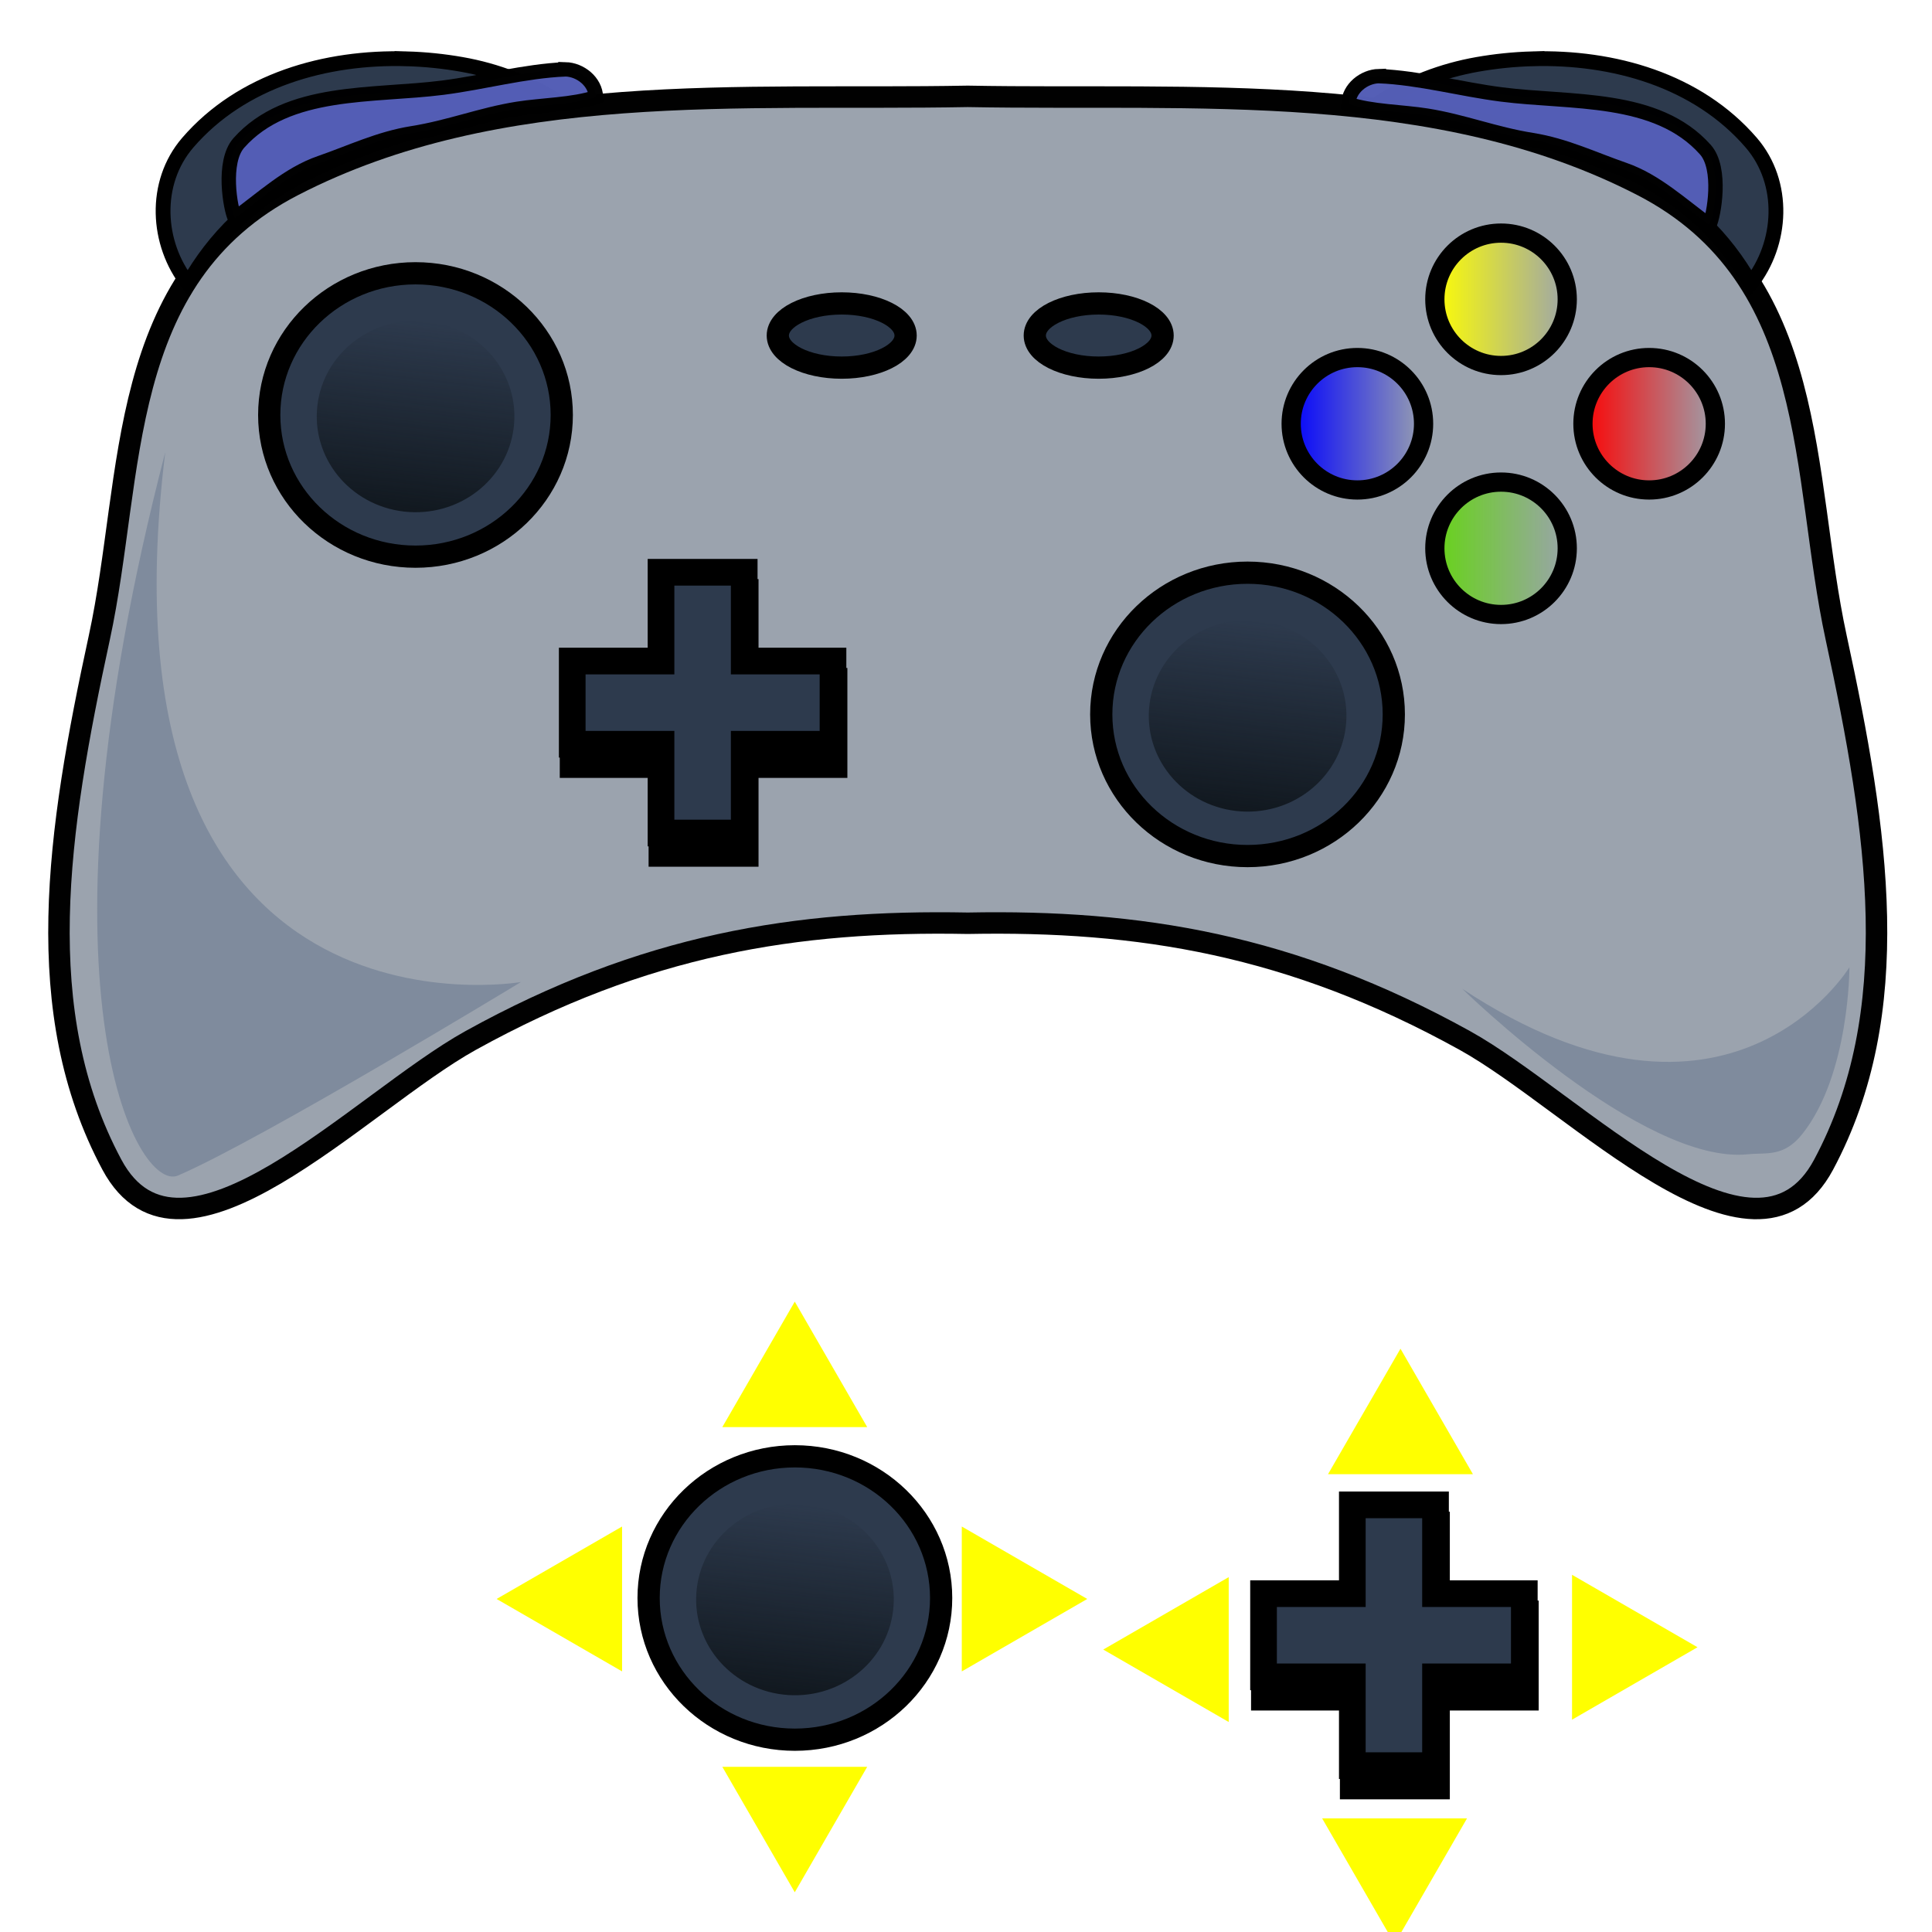 <?xml version="1.0" encoding="UTF-8" standalone="no"?>
<svg
   xmlns:dc="http://purl.org/dc/elements/1.1/"
   xmlns:cc="http://creativecommons.org/ns#"
   xmlns:rdf="http://www.w3.org/1999/02/22-rdf-syntax-ns#"
   xmlns:svg="http://www.w3.org/2000/svg"
   xmlns="http://www.w3.org/2000/svg"
   xmlns:xlink="http://www.w3.org/1999/xlink"
   xmlns:sodipodi="http://sodipodi.sourceforge.net/DTD/sodipodi-0.dtd"
   xmlns:inkscape="http://www.inkscape.org/namespaces/inkscape"
   sodipodi:docname="controller.svg"
   inkscape:version="1.0 (4035a4fb49, 2020-05-01)"
   id="svg8"
   version="1.1"
   viewBox="0 0 500 500"
   height="500mm"
   width="500mm">
  <defs
     id="defs2">
    <inkscape:path-effect
       simplify_just_coalesce="false"
       simplify_individual_paths="false"
       helper_size="5"
       smooth_angles="70"
       threshold="0.019"
       steps="1"
       lpeversion="1"
       is_visible="true"
       id="path-effect2106"
       effect="simplify" />
    <inkscape:path-effect
       effect="simplify"
       id="path-effect2087"
       is_visible="true"
       lpeversion="1"
       steps="1"
       threshold="0.019"
       smooth_angles="70"
       helper_size="5"
       simplify_individual_paths="false"
       simplify_just_coalesce="false" />
    <inkscape:path-effect
       simplify_just_coalesce="false"
       simplify_individual_paths="false"
       helper_size="5"
       smooth_angles="140"
       threshold="0.024"
       steps="20"
       lpeversion="1"
       is_visible="true"
       id="path-effect1568"
       effect="simplify" />
    <inkscape:path-effect
       effect="simplify"
       id="path-effect1543"
       is_visible="true"
       lpeversion="1"
       steps="20"
       threshold="0.024"
       smooth_angles="140"
       helper_size="5"
       simplify_individual_paths="false"
       simplify_just_coalesce="false" />
    <inkscape:path-effect
       effect="mirror_symmetry"
       start_point="83.443,78.96"
       end_point="83.443,127.323"
       center_point="83.443,103.142"
       id="path-effect1519"
       is_visible="true"
       lpeversion="1"
       mode="free"
       discard_orig_path="false"
       fuse_paths="true"
       oposite_fuse="false"
       split_items="false" />
    <inkscape:path-effect
       effect="simplify"
       id="path-effect1517"
       is_visible="true"
       lpeversion="1"
       steps="1"
       threshold="0.221"
       smooth_angles="40"
       helper_size="5"
       simplify_individual_paths="false"
       simplify_just_coalesce="false" />
    <inkscape:path-effect
       effect="mirror_symmetry"
       start_point="83.443,78.96"
       end_point="83.443,127.323"
       center_point="83.443,103.142"
       id="path-effect1493"
       is_visible="true"
       lpeversion="1"
       mode="free"
       discard_orig_path="false"
       fuse_paths="true"
       oposite_fuse="false"
       split_items="false" />
    <inkscape:path-effect
       effect="simplify"
       id="path-effect1491"
       is_visible="true"
       lpeversion="1"
       steps="1"
       threshold="0.221"
       smooth_angles="40"
       helper_size="5"
       simplify_individual_paths="false"
       simplify_just_coalesce="false" />
    <inkscape:path-effect
       simplify_just_coalesce="false"
       simplify_individual_paths="false"
       helper_size="5"
       smooth_angles="200"
       threshold="0.09"
       steps="1"
       lpeversion="1"
       is_visible="true"
       id="path-effect211"
       effect="simplify" />
    <inkscape:path-effect
       effect="simplify"
       id="path-effect209"
       is_visible="true"
       lpeversion="1"
       steps="1"
       threshold="0.04"
       smooth_angles="130"
       helper_size="5"
       simplify_individual_paths="false"
       simplify_just_coalesce="false" />
    <inkscape:path-effect
       effect="simplify"
       id="path-effect182"
       is_visible="true"
       lpeversion="1"
       steps="1"
       threshold="0.09"
       smooth_angles="200"
       helper_size="5"
       simplify_individual_paths="false"
       simplify_just_coalesce="false" />
    <linearGradient
       id="linearGradient1370"
       inkscape:collect="always">
      <stop
         id="stop1366"
         offset="0"
         style="stop-color:#11181f;stop-opacity:1;" />
      <stop
         id="stop1368"
         offset="1"
         style="stop-color:#11181f;stop-opacity:0;" />
    </linearGradient>
    <inkscape:path-effect
       effect="simplify"
       id="path-effect1319"
       is_visible="true"
       lpeversion="1"
       steps="1"
       threshold="0.04"
       smooth_angles="130"
       helper_size="5"
       simplify_individual_paths="false"
       simplify_just_coalesce="false" />
    <inkscape:path-effect
       simplify_just_coalesce="false"
       simplify_individual_paths="false"
       helper_size="5"
       smooth_angles="130"
       threshold="0.04"
       steps="1"
       lpeversion="1"
       is_visible="true"
       id="path-effect1297"
       effect="simplify" />
    <inkscape:path-effect
       split_items="false"
       oposite_fuse="false"
       fuse_paths="true"
       discard_orig_path="false"
       mode="free"
       lpeversion="1"
       is_visible="true"
       id="path-effect1193"
       center_point="83.443,103.142"
       end_point="83.443,127.323"
       start_point="83.443,78.96"
       effect="mirror_symmetry" />
    <inkscape:path-effect
       simplify_just_coalesce="false"
       simplify_individual_paths="false"
       helper_size="5"
       smooth_angles="40"
       threshold="0.221"
       steps="1"
       lpeversion="1"
       is_visible="true"
       id="path-effect1191"
       effect="simplify" />
    <linearGradient
       id="linearGradient1181"
       inkscape:collect="always">
      <stop
         id="stop1177"
         offset="0"
         style="stop-color:#ffff00;stop-opacity:1;" />
      <stop
         id="stop1179"
         offset="1"
         style="stop-color:#ffff00;stop-opacity:0;" />
    </linearGradient>
    <linearGradient
       id="linearGradient1149"
       inkscape:collect="always">
      <stop
         id="stop1145"
         offset="0"
         style="stop-color:#0000ff;stop-opacity:1;" />
      <stop
         id="stop1147"
         offset="1"
         style="stop-color:#0000ff;stop-opacity:0;" />
    </linearGradient>
    <linearGradient
       id="linearGradient1117"
       inkscape:collect="always">
      <stop
         id="stop1113"
         offset="0"
         style="stop-color:#ff0000;stop-opacity:1;" />
      <stop
         id="stop1115"
         offset="1"
         style="stop-color:#ff0000;stop-opacity:0;" />
    </linearGradient>
    <linearGradient
       id="linearGradient1085"
       inkscape:collect="always">
      <stop
         id="stop1081"
         offset="0"
         style="stop-color:#65d513;stop-opacity:1;" />
      <stop
         id="stop1083"
         offset="1"
         style="stop-color:#65d513;stop-opacity:0;" />
    </linearGradient>
    <inkscape:path-effect
       split_items="false"
       oposite_fuse="false"
       fuse_paths="false"
       discard_orig_path="false"
       mode="free"
       lpeversion="1"
       is_visible="true"
       id="path-effect20"
       center_point="82.925,108.724"
       end_point="82.914,141.107"
       start_point="82.937,76.341"
       effect="mirror_symmetry" />
    <inkscape:path-effect
       simplify_just_coalesce="false"
       simplify_individual_paths="false"
       helper_size="5"
       smooth_angles="200"
       threshold="0.011"
       steps="25"
       lpeversion="1"
       is_visible="true"
       id="path-effect18"
       effect="simplify" />
    <inkscape:path-effect
       simplify_just_coalesce="false"
       simplify_individual_paths="false"
       helper_size="90"
       smooth_angles="40"
       threshold="0.082"
       steps="8"
       lpeversion="1"
       is_visible="true"
       id="path-effect12"
       effect="simplify" />
    <linearGradient
       gradientTransform="matrix(5.753,0,0,5.753,-338.868,-300.589)"
       gradientUnits="userSpaceOnUse"
       y2="76.921"
       x2="129.549"
       y1="76.921"
       x1="123.327"
       id="linearGradient1087"
       xlink:href="#linearGradient1085"
       inkscape:collect="always" />
    <linearGradient
       gradientTransform="matrix(5.753,0,0,5.753,-242.029,-399.866)"
       gradientUnits="userSpaceOnUse"
       y2="88.576"
       x2="119.378"
       y1="88.576"
       x1="113.156"
       id="linearGradient1119"
       xlink:href="#linearGradient1117"
       inkscape:collect="always" />
    <linearGradient
       gradientTransform="matrix(5.753,0,0,5.753,-242.029,-398.834)"
       gradientUnits="userSpaceOnUse"
       y2="88.397"
       x2="106.251"
       y1="88.397"
       x1="100.029"
       id="linearGradient1151"
       xlink:href="#linearGradient1149"
       inkscape:collect="always" />
    <linearGradient
       gradientTransform="matrix(5.753,0,0,5.753,-242.163,-399.35)"
       gradientUnits="userSpaceOnUse"
       y2="82.887"
       x2="112.738"
       y1="82.887"
       x1="106.516"
       id="linearGradient1183"
       xlink:href="#linearGradient1181"
       inkscape:collect="always" />
    <linearGradient
       gradientUnits="userSpaceOnUse"
       y2="67.6"
       x2="-76.094"
       y1="67.6"
       x1="-84.715"
       id="linearGradient1372"
       xlink:href="#linearGradient1370"
       inkscape:collect="always" />
    <linearGradient
       y2="67.6"
       x2="-76.094"
       y1="67.6"
       x1="-84.715"
       gradientUnits="userSpaceOnUse"
       id="linearGradient1403"
       xlink:href="#linearGradient1370"
       inkscape:collect="always" />
    <linearGradient
       inkscape:collect="always"
       xlink:href="#linearGradient1370"
       id="linearGradient452"
       gradientUnits="userSpaceOnUse"
       x1="-84.715"
       y1="67.6"
       x2="-76.094"
       y2="67.6" />
    <filter
       inkscape:collect="always"
       style="color-interpolation-filters:sRGB"
       id="filter1310"
       x="-3.1831919e-05"
       width="1"
       y="-2.7567251e-05"
       height="1">
      <feGaussianBlur
         inkscape:collect="always"
         stdDeviation="0"
         id="feGaussianBlur1312" />
    </filter>
    <filter
       inkscape:collect="always"
       style="color-interpolation-filters:sRGB"
       id="filter1314"
       x="-3.1831922e-05"
       width="1"
       y="-2.7567253e-05"
       height="1">
      <feGaussianBlur
         inkscape:collect="always"
         stdDeviation="0"
         id="feGaussianBlur1316" />
    </filter>
    <filter
       height="1"
       y="-2.7567252e-05"
       width="1"
       x="-3.1831918e-05"
       id="filter1310-6"
       style="color-interpolation-filters:sRGB"
       inkscape:collect="always">
      <feGaussianBlur
         id="feGaussianBlur1312-0"
         stdDeviation="0"
         inkscape:collect="always" />
    </filter>
    <filter
       height="1"
       y="-2.7567252e-05"
       width="1"
       x="-3.1831918e-05"
       id="filter1310-7"
       style="color-interpolation-filters:sRGB"
       inkscape:collect="always">
      <feGaussianBlur
         id="feGaussianBlur1312-5"
         stdDeviation="0"
         inkscape:collect="always" />
    </filter>
    <filter
       height="1"
       y="-2.7567254e-05"
       width="1"
       x="-3.1831922e-05"
       id="filter1314-9"
       style="color-interpolation-filters:sRGB"
       inkscape:collect="always">
      <feGaussianBlur
         id="feGaussianBlur1316-2"
         stdDeviation="0"
         inkscape:collect="always" />
    </filter>
    <filter
       inkscape:collect="always"
       style="color-interpolation-filters:sRGB"
       id="filter1310-6-9"
       x="-3.1831918e-05"
       width="1"
       y="-2.7567252e-05"
       height="1">
      <feGaussianBlur
         inkscape:collect="always"
         stdDeviation="0"
         id="feGaussianBlur1312-0-7" />
    </filter>
    <filter
       height="1"
       y="-2.7567252e-05"
       width="1"
       x="-3.1831918e-05"
       id="filter1310-6-9-6"
       style="color-interpolation-filters:sRGB"
       inkscape:collect="always">
      <feGaussianBlur
         id="feGaussianBlur1312-0-7-1"
         stdDeviation="0"
         inkscape:collect="always" />
    </filter>
    <filter
       inkscape:collect="always"
       style="color-interpolation-filters:sRGB"
       id="filter1310-6-9-6-9"
       x="-3.1831918e-05"
       width="1"
       y="-2.7567252e-05"
       height="1">
      <feGaussianBlur
         inkscape:collect="always"
         stdDeviation="0"
         id="feGaussianBlur1312-0-7-1-3" />
    </filter>
  </defs>
  <sodipodi:namedview
     inkscape:window-maximized="1"
     inkscape:window-y="36"
     inkscape:window-x="6"
     inkscape:window-height="1034"
     inkscape:window-width="1904"
     showgrid="false"
     inkscape:document-rotation="0"
     inkscape:current-layer="layer1"
     inkscape:document-units="mm"
     inkscape:cy="858.41554"
     inkscape:cx="1053.2024"
     inkscape:zoom="0.32"
     inkscape:pageshadow="2"
     inkscape:pageopacity="0.0"
     borderopacity="1.0"
     bordercolor="#666666"
     pagecolor="#ffffff"
     id="base"
     showguides="true"
     objecttolerance="6.9"
     gridtolerance="10"
     guidetolerance="9.1" />
  <g
     id="layer1"
     inkscape:groupmode="layer"
     inkscape:label="Layer 1">
    <path
       inkscape:export-ydpi="95.529999"
       inkscape:export-xdpi="95.529999"
       transform="matrix(5.753,0,0,5.753,-229.596,-429.379)"
       sodipodi:nodetypes="csssssssscssscccccsccccccscsssssssssssssssscssssscsscsssssssssssssssssccssssccc"
       id="path1189"
       d="m 83.443,116.168 c -7.702,-0.147 -14.556,0.953 -22.358,5.272 -4.989,2.762 -13.028,11.411 -16.144,5.586 -3.676,-6.873 -2.464,-14.951 -0.564,-23.707 1.588,-7.318 0.695,-16.196 8.721,-20.336 9.264,-4.78 20.155,-3.823 30.345,-4.013 10.189,0.189 21.081,-0.767 30.345,4.013 8.025,4.141 7.133,13.019 8.721,20.336 1.9,8.756 3.111,16.834 -0.564,23.707 -3.116,5.826 -11.155,-2.824 -16.144,-5.586 -7.802,-4.319 -14.656,-5.419 -22.358,-5.272 z"
       style="opacity:0.995;fill:#9ba3ae;fill-opacity:1;stroke:#000000;stroke-width:0.965;stroke-linecap:butt;stroke-linejoin:miter;stroke-miterlimit:4;stroke-dasharray:none;stroke-opacity:1"
       inkscape:export-filename="./controller.png"
       inkscape:original-d="m 83.781398,116.17493 c -0.286012,0 -1.326899,-0.43785 -1.921068,-0.2386 -0.355841,0.11935 -1.372447,0 -1.826562,0 h -4.176421 c -3.372946,0 -6.592806,-0.29052 -9.741511,1.05179 -0.242528,0.1034 -0.274333,0.3052 -0.466548,0.46538 -0.271812,0.22651 -0.591254,0.37173 -0.866571,0.58058 -0.347358,0.26349 -0.580634,0.67417 -0.872376,0.96591 -0.275749,0.27575 -0.654733,0.50299 -0.95439,0.75601 -0.640744,0.54105 -1.239697,1.13151 -1.870887,1.68381 -0.584353,0.51126 -0.149093,0.0824 -0.852448,0.47106 -1.557207,0.86051 0.6501,-0.25431 -0.654809,0.56126 -0.142393,0.089 -0.320937,0.10559 -0.467722,0.18709 -0.136287,0.0757 -0.249452,0.18713 -0.374177,0.28063 -0.09354,0.0935 -0.165772,0.21504 -0.280633,0.28064 -0.111625,0.0637 -0.265155,0.0254 -0.374176,0.0935 -0.14958,0.0935 -0.249452,0.24945 -0.374179,0.37418 -0.155906,0.0624 -0.320934,0.10549 -0.467723,0.18709 -0.576487,0.32027 -1.173874,0.75795 -1.714068,1.13979 -0.17766,0.12558 -0.31605,0.30614 -0.505918,0.41237 -0.01682,0.009 -1.51619,0.66609 -1.53003,0.67109 -0.149217,0.0549 -0.320334,0.0339 -0.467722,0.0935 -1.006306,0.40713 -3.66e-4,0.14713 -0.856692,0.57323 -0.180377,0.0898 -0.397378,0.0926 -0.573884,0.1897 -0.115895,0.0638 -0.165772,0.21503 -0.280633,0.28063 -0.111625,0.0637 -0.259186,0.036 -0.374176,0.0935 -0.02217,0.0111 -0.563152,0.43712 -0.654812,0.46772 -0.238864,0.0796 -0.503569,0 -0.755351,0 -1.265704,0 -2.598404,0.0265 -3.833945,-0.2867 -0.554432,-0.14054 -0.999477,-0.76687 -1.342927,-1.15556 -0.51539,-0.58326 -1.03395,-1.22761 -1.362954,-1.9473 -0.356605,-0.78008 0.174397,-0.31359 0.09548,-0.94491 -0.126389,-1.01111 0.123146,-2.22986 0.252385,-3.26379 0.201109,-1.60894 -0.738646,1.80867 -0.538137,-1.01008 0.0496,-0.6972 -0.0575,-1.40671 0,-2.10322 0.03665,-0.4439 -0.193184,-0.8045 -0.193184,-1.26171 0,-0.83812 0.234051,-1.63972 0.234051,-2.4742 0,-1.28978 0.02813,-2.54763 0.187089,-3.81933 0.05769,-0.46154 -0.03219,-0.85143 0.09607,-1.32011 0.21032,-0.76852 0.44581,-1.44584 0.588367,-2.2478 0.07686,-0.43236 0.04506,-0.89649 0.18709,-1.31242 0.122904,-0.35992 0.394278,-0.97885 0.481968,-1.33127 0.07558,-0.30374 -0.02834,-0.62728 0,-0.93899 0.01083,-0.11915 0.403821,-1.11675 0.434731,-1.24039 0.281292,-1.1248 0.134604,0.46863 0.283692,-0.85275 0.06503,-0.576379 -0.002,-1.216488 0.09354,-1.784303 0.03329,-0.197905 0.141767,-0.376446 0.190497,-0.571127 0.202026,-0.807153 0.30626,-1.650272 0.38031,-2.472679 0.04905,-0.544774 -0.07736,-1.122532 0,-1.664472 0.03657,-0.256194 0.247979,-0.472673 0.187089,-0.753494 0.05226,-0.36793 -0.06657,-0.762365 0,-1.1279 0.08197,-0.450112 0.58705,-1.872274 0.849715,-2.26627 0.07338,-0.110075 0.203163,-0.173392 0.280633,-0.280633 0.808146,-1.118809 -0.301146,0.282001 0.299598,-0.767324 0.230693,-0.402947 0.687674,-0.745339 0.949812,-1.138549 0.246539,-0.369806 0.470011,-0.775793 0.749512,-1.124842 0.421105,-0.525891 1.458126,-1.169905 2.012508,-1.629196 0.579871,-0.480404 1.152371,-0.962467 1.72857,-1.442632 0.10163,-0.08469 0.165151,-0.216103 0.280633,-0.280633 0.121201,-0.06773 0.277842,-0.04362 0.403871,-0.10187 0.51575,-0.238382 0.993217,-0.611984 1.48077,-0.901986 0.721214,-0.428982 -0.317662,0.18859 0.382783,-0.09354 0.570042,-0.229608 1.095438,-0.591709 1.706935,-0.766424 0.453697,-0.129629 0.860947,-0.139769 1.32012,-0.190789 0.45678,-0.05075 0.978162,-0.207326 1.428481,-0.288716 0.666538,-0.120464 0.08651,-0.06445 0.847703,-0.284593 0.322779,-0.09335 0.811634,-0.219247 1.131435,-0.283607 0.122275,-0.02461 0.253178,0.03025 0.37418,0 0.135284,-0.03382 0.241794,-0.14326 0.374176,-0.18709 0.582853,-0.19296 0.322707,-0.03521 0.847683,-0.09354 0.158022,-0.01756 0.311814,-0.06237 0.467722,-0.09355 0.124725,-0.03118 0.246594,-0.07766 0.374176,-0.09354 0.276083,-0.03434 0.569913,0.03937 0.845476,0 0.204182,-0.02917 0.450628,-0.157919 0.65481,-0.187089 0.123473,-0.01765 0.252455,0.0272 0.374179,0 0.167082,-0.03734 0.308364,-0.161139 0.477075,-0.190249 0.497166,-0.08578 1.009896,0.02973 1.513531,0 3.554949,-0.209922 7.122046,-0.250512 10.692243,-0.216022 1.530496,0.138886 3.41643,-0.04075 4.682086,-0.04075"
       inkscape:path-effect="#path-effect1191;#path-effect1193" />
    <g
       inkscape:export-ydpi="95.529999"
       inkscape:export-xdpi="95.529999"
       style="stroke-width:1;stroke-miterlimit:4;stroke-dasharray:none"
       transform="matrix(5.753,0,0,5.753,-222.658,-395.9)"
       id="g1046"
       inkscape:export-filename="./controller.png">
      <ellipse
         ry="6.374"
         rx="6.58"
         style="fill:#2d3a4d;fill-opacity:1;stroke:#000000;stroke-width:1;stroke-miterlimit:4;stroke-dasharray:none;stroke-opacity:1"
         id="path939-5-9"
         cx="57.394"
         cy="87.484" />
      <ellipse
         ry="4.446"
         rx="4.31"
         style="fill:url(#linearGradient1372);fill-opacity:1;stroke:none;stroke-width:1;stroke-miterlimit:4;stroke-dasharray:none;stroke-opacity:1"
         id="path941-3-1"
         cx="-80.405"
         cy="67.6"
         transform="matrix(0.121,-0.993,0.993,0.114,0,0)" />
    </g>
    <g
       inkscape:export-ydpi="95.529999"
       inkscape:export-xdpi="95.529999"
       style="stroke:#000000;stroke-width:1.499;stroke-miterlimit:4;stroke-dasharray:none;stroke-opacity:1"
       transform="matrix(4.609,0,0,4.609,-127.441,-303.868)"
       id="g1042"
       inkscape:export-filename="./controller.png">
      <g
         style="stroke:#000000;stroke-width:1.499;stroke-miterlimit:4;stroke-dasharray:none;stroke-opacity:1"
         transform="translate(-0.261,4.013)"
         id="g1223">
        <rect
           y="95.183"
           x="65.08"
           height="14.651"
           width="4.674"
           id="rect1021"
           style="fill:#181818;fill-opacity:1;stroke:#000000;stroke-width:1.499;stroke-miterlimit:4;stroke-dasharray:none;stroke-opacity:1" />
        <rect
           transform="rotate(-90)"
           style="fill:#181818;fill-opacity:1;stroke:#000000;stroke-width:1.499;stroke-miterlimit:4;stroke-dasharray:none;stroke-opacity:1"
           id="rect1021-2"
           width="4.674"
           height="14.651"
           x="-104.846"
           y="60.092" />
      </g>
    </g>
    <circle
       inkscape:export-ydpi="95.529999"
       inkscape:export-xdpi="95.529999"
       r="17.134"
       cy="141.898"
       cx="388.469"
       id="path1079"
       style="fill:url(#linearGradient1087);fill-opacity:1;stroke:#000000;stroke-width:4.976;stroke-miterlimit:4;stroke-dasharray:none;stroke-opacity:1"
       inkscape:export-filename="./controller.png" />
    <circle
       inkscape:export-ydpi="95.529999"
       inkscape:export-xdpi="95.529999"
       style="fill:url(#linearGradient1119);fill-opacity:1;stroke:#000000;stroke-width:4.976;stroke-miterlimit:4;stroke-dasharray:none;stroke-opacity:1"
       id="path1079-6"
       cx="426.797"
       cy="109.669"
       r="17.134"
       inkscape:export-filename="./controller.png" />
    <circle
       inkscape:export-ydpi="95.529999"
       inkscape:export-xdpi="95.529999"
       r="17.134"
       cy="109.669"
       cx="351.286"
       id="path1079-6-9"
       style="fill:url(#linearGradient1151);fill-opacity:1;stroke:#000000;stroke-width:4.976;stroke-miterlimit:4;stroke-dasharray:none;stroke-opacity:1"
       inkscape:export-filename="./controller.png" />
    <circle
       inkscape:export-ydpi="95.529999"
       inkscape:export-xdpi="95.529999"
       style="fill:url(#linearGradient1183);fill-opacity:1;stroke:#000000;stroke-width:4.976;stroke-miterlimit:4;stroke-dasharray:none;stroke-opacity:1"
       id="path1079-6-9-3"
       cx="388.469"
       cy="77.461"
       r="17.134"
       inkscape:export-filename="./controller.png" />
    <ellipse
       inkscape:export-ydpi="95.529999"
       inkscape:export-xdpi="95.529999"
       cx="217.834"
       cy="86.835"
       rx="16.537"
       ry="8.308"
       id="path1196"
       style="fill:#2d3a4d;fill-opacity:1;stroke:#000000;stroke-width:5.753;stroke-miterlimit:4;stroke-dasharray:none;stroke-opacity:1"
       inkscape:export-filename="./controller.png" />
    <ellipse
       inkscape:export-ydpi="95.529999"
       inkscape:export-xdpi="95.529999"
       style="fill:#2d3a4d;fill-opacity:1;stroke:#000000;stroke-width:5.753;stroke-miterlimit:4;stroke-dasharray:none;stroke-opacity:1"
       id="path1196-5"
       ry="8.308"
       rx="16.537"
       cy="86.835"
       cx="284.341"
       inkscape:export-filename="./controller.png" />
    <g
       inkscape:export-ydpi="95.529999"
       inkscape:export-xdpi="95.529999"
       style="fill:#2d3a4d;fill-opacity:1;stroke:none;stroke-width:1.499;stroke-miterlimit:4;stroke-dasharray:none;stroke-opacity:1"
       id="g1042-9"
       transform="matrix(4.609,0,0,4.609,-127.441,-308.746)"
       inkscape:export-filename="./controller.png">
      <path
         transform="matrix(0.33,0,0,0.33,-22.162,-26.171)"
         d="m 263.422,379.672 v 15.107 h -15.107 v 14.156 h 15.107 v 15.107 h 14.156 v -15.107 h 15.107 V 394.779 h -15.107 v -15.107 z"
         style="fill:#2d3a4d;fill-opacity:1;stroke:#000000;stroke-width:4.539;stroke-miterlimit:4;stroke-dasharray:none;stroke-opacity:1"
         id="rect1021-28" />
    </g>
    <g
       inkscape:export-ydpi="95.529999"
       inkscape:export-xdpi="95.529999"
       id="g1046-9"
       transform="matrix(5.753,0,0,5.753,-7.329,-318.416)"
       style="stroke-width:1;stroke-miterlimit:4;stroke-dasharray:none"
       inkscape:export-filename="./controller.png">
      <ellipse
         cy="87.484"
         cx="57.394"
         id="path939-5-9-3"
         style="fill:#2d3a4d;fill-opacity:1;stroke:#000000;stroke-width:1;stroke-miterlimit:4;stroke-dasharray:none;stroke-opacity:1"
         rx="6.58"
         ry="6.374" />
      <ellipse
         transform="matrix(0.121,-0.993,0.993,0.114,0,0)"
         cy="67.6"
         cx="-80.405"
         id="path941-3-1-1"
         style="fill:url(#linearGradient1403);fill-opacity:1;stroke:none;stroke-width:1;stroke-miterlimit:4;stroke-dasharray:none;stroke-opacity:1"
         rx="4.31"
         ry="4.446" />
    </g>
    <path
       inkscape:export-ydpi="95.529999"
       inkscape:export-xdpi="95.529999"
       sodipodi:nodetypes="cscc"
       id="path1405"
       d="M 42.771,117.008 C 6.727,256.021 35.43,308.811 46.08,304.22 67.991,294.775 134.826,254.148 134.826,254.148 c 0,0 -111.281,19.288 -92.055,-137.14 z"
       style="fill:#7f8b9d;fill-opacity:1;stroke:none;stroke-width:1.522px;stroke-linecap:butt;stroke-linejoin:miter;stroke-opacity:1"
       inkscape:export-filename="./controller.png" />
    <path
       inkscape:export-ydpi="95.529999"
       inkscape:export-xdpi="95.529999"
       sodipodi:nodetypes="csscc"
       id="path1407"
       d="m 378.435,255.903 c 0,0 46.589,45.617 73.884,42.822 4.834,-0.495 9.316,0.841 14.183,-5.322 12.174,-15.414 12.129,-43.079 12.129,-43.079 0,0 -31.156,51.176 -100.196,5.578 z"
       style="fill:#7f8b9d;fill-opacity:1;stroke:none;stroke-width:1.522px;stroke-linecap:butt;stroke-linejoin:miter;stroke-opacity:1"
       inkscape:export-filename="./controller.png" />
    <g
       inkscape:export-filename="./controller.png"
       id="g1046-5"
       transform="matrix(5.753,0,0,5.753,-124.476,-89.732)"
       style="stroke-width:1;stroke-miterlimit:4;stroke-dasharray:none"
       inkscape:export-xdpi="96.36692"
       inkscape:export-ydpi="96.36692">
      <ellipse
         cy="87.484"
         cx="57.394"
         id="path939-5-9-6"
         style="fill:#2d3a4d;fill-opacity:1;stroke:#000000;stroke-width:1;stroke-miterlimit:4;stroke-dasharray:none;stroke-opacity:1"
         rx="6.58"
         ry="6.374" />
      <ellipse
         transform="matrix(0.121,-0.993,0.993,0.114,0,0)"
         cy="67.6"
         cx="-80.405"
         id="path941-3-1-2"
         style="fill:url(#linearGradient452);fill-opacity:1;stroke:none;stroke-width:1;stroke-miterlimit:4;stroke-dasharray:none;stroke-opacity:1"
         rx="4.31"
         ry="4.446" />
    </g>
    <path
       sodipodi:type="star"
       id="path454"
       sodipodi:sides="3"
       sodipodi:cx="320.64282"
       sodipodi:cy="435.21429"
       sodipodi:r1="21.647814"
       sodipodi:r2="10.823907"
       sodipodi:arg1="0"
       sodipodi:arg2="1.0471976"
       inkscape:flatsided="false"
       inkscape:rounded="0"
       inkscape:randomized="0"
       d="m 342.291,435.214 -16.236,9.374 -16.236,9.374 v -18.748 -18.748 l 16.236,9.374 z"
       inkscape:transform-center-x="1.2154561"
       inkscape:transform-center-y="60.891418"
       style="opacity:1;fill:#ffff00;fill-opacity:1;stroke-width:0.265;filter:url(#filter1314)"
       transform="rotate(90,246.734,394.165)"
       inkscape:export-xdpi="96.36692"
       inkscape:export-ydpi="96.36692" />
    <path
       style="opacity:1;fill:#ffff00;fill-opacity:1;stroke-width:0.265;filter:url(#filter1310)"
       inkscape:transform-center-y="-60.556074"
       inkscape:transform-center-x="1.2154477"
       d="m -179.32,423.773 -16.236,9.374 -16.236,9.374 0,-18.748 0,-18.748 16.236,9.374 z"
       inkscape:randomized="0"
       inkscape:rounded="0"
       inkscape:flatsided="false"
       sodipodi:arg2="1.0471976"
       sodipodi:arg1="0"
       sodipodi:r2="10.823907"
       sodipodi:r1="21.647816"
       sodipodi:cy="423.77277"
       sodipodi:cx="-200.9677"
       sodipodi:sides="3"
       id="path454-9"
       sodipodi:type="star"
       transform="matrix(0,-1,-1,0,629.458,157.541)"
       inkscape:export-xdpi="96.36692"
       inkscape:export-ydpi="96.36692" />
    <g
       inkscape:export-filename="./controller.png"
       id="g1042-1"
       transform="matrix(4.609,0,0,4.609,51.467,-62.51)"
       style="stroke:#000000;stroke-width:1.499;stroke-miterlimit:4;stroke-dasharray:none;stroke-opacity:1"
       inkscape:export-xdpi="96.36692"
       inkscape:export-ydpi="96.36692">
      <g
         id="g1223-2"
         transform="translate(-0.261,4.013)"
         style="stroke:#000000;stroke-width:1.499;stroke-miterlimit:4;stroke-dasharray:none;stroke-opacity:1">
        <rect
           style="fill:#181818;fill-opacity:1;stroke:#000000;stroke-width:1.499;stroke-miterlimit:4;stroke-dasharray:none;stroke-opacity:1"
           id="rect1021-7"
           width="4.674"
           height="14.651"
           x="65.08"
           y="95.183" />
        <rect
           y="60.092"
           x="-104.846"
           height="14.651"
           width="4.674"
           id="rect1021-2-0"
           style="fill:#181818;fill-opacity:1;stroke:#000000;stroke-width:1.499;stroke-miterlimit:4;stroke-dasharray:none;stroke-opacity:1"
           transform="rotate(-90)" />
      </g>
    </g>
    <g
       inkscape:export-filename="./controller.png"
       transform="matrix(4.609,0,0,4.609,51.467,-67.388)"
       id="g1042-9-9"
       style="fill:#2d3a4d;fill-opacity:1;stroke:none;stroke-width:1.499;stroke-miterlimit:4;stroke-dasharray:none;stroke-opacity:1"
       inkscape:export-xdpi="96.36692"
       inkscape:export-ydpi="96.36692">
      <path
         id="rect1021-28-3"
         style="fill:#2d3a4d;fill-opacity:1;stroke:#000000;stroke-width:4.539;stroke-miterlimit:4;stroke-dasharray:none;stroke-opacity:1"
         d="m 263.422,379.672 v 15.107 h -15.107 v 14.156 h 15.107 v 15.107 h 14.156 v -15.107 h 15.107 V 394.779 h -15.107 v -15.107 z"
         transform="matrix(0.33,0,0,0.33,-22.162,-26.171)" />
    </g>
    <path
       transform="matrix(0,-1,-1,0,786.216,169.722)"
       sodipodi:type="star"
       id="path454-9-6"
       sodipodi:sides="3"
       sodipodi:cx="-200.9677"
       sodipodi:cy="423.77277"
       sodipodi:r1="21.647816"
       sodipodi:r2="10.823907"
       sodipodi:arg1="0"
       sodipodi:arg2="1.0471976"
       inkscape:flatsided="false"
       inkscape:rounded="0"
       inkscape:randomized="0"
       d="m -179.32,423.773 -16.236,9.374 -16.236,9.374 0,-18.748 0,-18.748 16.236,9.374 z"
       inkscape:transform-center-x="1.2154477"
       inkscape:transform-center-y="-60.556074"
       style="opacity:1;fill:#ffff00;fill-opacity:1;stroke-width:0.265;filter:url(#filter1310-6)"
       inkscape:export-xdpi="96.36692"
       inkscape:export-ydpi="96.36692" />
    <path
       id="path1272-8"
       style="fill:#2d3a4d;fill-opacity:1;stroke:#000000;stroke-width:3.825;stroke-miterlimit:4;stroke-dasharray:none;stroke-opacity:1"
       d="m 396.569,15.217 c 20.932,-0.601 42.727,5.536 56.659,21.715 8.962,10.407 8.083,26.101 -0.123,36.469 -6.68,-11.681 -16.374,-21.716 -31.134,-28.911 -20.703,-10.091 -42.676,-15.281 -65.21,-17.837 7.751,-5.056 16.543,-8.397 25.562,-9.985 4.632,-0.816 9.416,-1.313 14.247,-1.452 z"
       inkscape:export-xdpi="95.529999"
       inkscape:export-ydpi="95.529999" />
    <path
       d="m 105.245,15.217 c -20.932,-0.601 -42.727,5.536 -56.659,21.715 -8.962,10.407 -8.083,26.101 0.123,36.469 6.68,-11.681 16.374,-21.716 31.134,-28.911 20.703,-10.091 42.676,-15.281 65.21,-17.837 -7.751,-5.056 -16.543,-8.397 -25.562,-9.985 -4.632,-0.816 -9.416,-1.313 -14.247,-1.452 z"
       style="fill:#2d3a4d;fill-opacity:1;stroke:#000000;stroke-width:3.825;stroke-miterlimit:4;stroke-dasharray:none;stroke-opacity:1"
       id="path1272-8-0"
       inkscape:export-xdpi="95.529999"
       inkscape:export-ydpi="95.529999" />
    <path
       d="m 146.334,17.94 c -10.725,0.468 -21.054,3.381 -31.755,4.753 -18.006,2.308 -40.148,0.105 -52.76,14.286 -4.368,4.912 -2.21,17.073 -1.031,19.506 7.17,-5.157 13.743,-11.452 22.073,-14.334 7.858,-2.718 15.259,-6.304 23.789,-7.663 9.736,-1.55 17.808,-4.818 27.253,-6.323 6.35,-1.012 14.42,-1.041 20.334,-3.025 -0.158,-4.03 -4.037,-7.095 -7.903,-7.201 z"
       style="opacity:0.992;fill:#545eb5;fill-opacity:1;stroke:#000000;stroke-width:3.724;stroke-linecap:butt;stroke-linejoin:miter;stroke-miterlimit:4;stroke-dasharray:none;stroke-opacity:1"
       id="path1295-79-2"
       sodipodi:nodetypes="sssscsssssssssssscsccsscsss"
       inkscape:path-effect="#path-effect2087"
       inkscape:original-d="m 146.33419,17.939616 c -6.62409,-0.227052 -16.30017,3.038137 -21.57299,3.640017 -12.2295,1.395968 -23.77074,2.394005 -35.81692,4.332194 -8.266791,1.330101 -17.032399,4.253436 -24.64544,9.016566 -8.061478,5.04369 -3.8055,13.63119 -4.433645,22.36117 5.295603,-4.67455 4.493849,-3.028 6.801515,-4.85281 3.397796,-2.68683 2.315503,-1.22104 6.093971,-3.30411 2.890626,-1.59359 1.696994,-1.36535 4.532839,-3.57324 3.017445,-2.34929 4.835679,-3.09014 5.568106,-3.40863 2.997329,-1.30335 0,0 3.7841,-1.65282 4.423672,-1.93217 2.670336,0.6071 6.735578,-0.92364 3.308414,-1.24578 5.834444,-2.70209 9.374076,-3.62675 2.62621,-0.68605 5.15835,-2.34577 7.80575,-2.57901 2.63361,-0.232 5.65282,-1.06367 8.25328,-1.47273 3.84906,-0.60545 1.43343,-1.96589 5.83988,-3.132202 1.86854,-0.49454 3.1673,0.581333 5.01492,0.253107 0.70642,-0.12552 2.05346,0.07738 2.75331,-0.08087 0.78245,-0.176775 0.71367,-0.535559 1.48075,-0.770279 3.37728,-1.033341 0.24607,0.201685 3.27286,-0.065 0.91109,-0.08031 4.11149,-0.936251 5.01221,-1.095135 0.72138,-0.162969 2.1291,-0.276487 2.86491,-0.351155 1.59225,-0.1613 2.5717,0.16345 4.16163,-0.02667 1.17807,-0.140994 2.61267,-0.849324 3.79075,-0.990324 0.14727,-0.01726 0.29551,-0.01726 0.44427,-0.01093 -0.0345,-0.729085 0.81588,0.207715 0.78688,-0.485347 -0.16677,-3.980365 -3.9281,-7.065032 -7.90255,-7.201286 z"
       inkscape:export-xdpi="95.529999"
       inkscape:export-ydpi="95.529999" />
    <path
       inkscape:original-d="m 356.83999,19.69556 c 6.62409,-0.227052 16.30017,3.038137 21.57299,3.640017 12.2295,1.395969 23.77074,2.394005 35.81692,4.332195 8.26679,1.330101 17.0324,4.253441 24.64544,9.016571 8.06148,5.04369 3.8055,13.63119 4.43365,22.36116 -5.29561,-4.67455 -4.49385,-3.028 -6.80152,-4.85281 -3.39779,-2.68682 -2.3155,-1.22104 -6.09397,-3.3041 -2.89063,-1.59359 -1.69699,-1.36535 -4.53284,-3.57324 -3.01744,-2.34929 -4.83568,-3.09014 -5.5681,-3.40863 -2.99733,-1.30335 0,0 -3.78411,-1.65282 -4.42367,-1.93217 -2.67033,0.6071 -6.73557,-0.92364 -3.30842,-1.24578 -5.83445,-2.70209 -9.37408,-3.62675 -2.62621,-0.68605 -5.15835,-2.34577 -7.80575,-2.57901 -2.63361,-0.232 -5.65282,-1.06367 -8.25328,-1.47273 -3.84906,-0.60545 -1.43343,-1.96589 -5.83988,-3.13221 -1.86854,-0.49454 -3.1673,0.58134 -5.01492,0.25311 -0.70642,-0.12552 -2.05346,0.0774 -2.75331,-0.0809 -0.78245,-0.17677 -0.71367,-0.53556 -1.48075,-0.77028 -3.37728,-1.03334 -0.24607,0.20169 -3.27286,-0.065 -0.91109,-0.0803 -4.11149,-0.93625 -5.01221,-1.095134 -0.72138,-0.162969 -2.1291,-0.276487 -2.86491,-0.351155 -1.59225,-0.1613 -2.5717,0.16345 -4.16163,-0.02667 -1.17807,-0.140994 -2.61267,-0.849324 -3.79075,-0.990324 -0.14727,-0.01726 -0.29551,-0.01726 -0.44427,-0.01093 0.0345,-0.729085 -0.81588,0.207715 -0.78688,-0.485347 0.16677,-3.980365 3.9281,-7.065033 7.90255,-7.201287 z"
       inkscape:path-effect="#path-effect2106"
       sodipodi:nodetypes="sssscsssssssssssscsccsscsss"
       id="path1295-79-2-3"
       style="opacity:0.992;fill:#545eb5;fill-opacity:1;stroke:#000000;stroke-width:3.724;stroke-linecap:butt;stroke-linejoin:miter;stroke-miterlimit:4;stroke-dasharray:none;stroke-opacity:1"
       d="m 356.84,19.696 c 10.725,0.468 21.054,3.381 31.755,4.753 18.006,2.308 40.148,0.105 52.76,14.286 4.368,4.912 2.21,17.073 1.031,19.506 -7.17,-5.157 -13.743,-11.452 -22.073,-14.334 -7.858,-2.718 -15.259,-6.304 -23.789,-7.663 -9.736,-1.55 -17.808,-4.818 -27.253,-6.323 -6.35,-1.012 -14.42,-1.041 -20.334,-3.025 0.158,-4.03 4.037,-7.095 7.903,-7.201 z"
       inkscape:export-xdpi="95.529999"
       inkscape:export-ydpi="95.529999" />
    <path
       inkscape:export-ydpi="96.36692"
       inkscape:export-xdpi="96.36692"
       style="opacity:1;fill:#ffff00;fill-opacity:1;stroke-width:0.265;filter:url(#filter1314-9)"
       inkscape:transform-center-y="1.2154616"
       inkscape:transform-center-x="-60.891432"
       d="m 281.382,413.81 -16.236,9.374 -16.236,9.374 v -18.748 -18.748 l 16.236,9.374 z"
       inkscape:randomized="0"
       inkscape:rounded="0"
       inkscape:flatsided="false"
       sodipodi:arg2="1.0471976"
       sodipodi:arg1="0"
       sodipodi:r2="10.823907"
       sodipodi:r1="21.647814"
       sodipodi:cy="413.80951"
       sodipodi:cx="259.73385"
       sodipodi:sides="3"
       id="path454-2"
       sodipodi:type="star" />
    <path
       inkscape:export-ydpi="96.36692"
       inkscape:export-xdpi="96.36692"
       transform="matrix(-1,0,0,1,-50.799,-9.963)"
       sodipodi:type="star"
       id="path454-9-8"
       sodipodi:sides="3"
       sodipodi:cx="-200.9677"
       sodipodi:cy="423.77277"
       sodipodi:r1="21.647816"
       sodipodi:r2="10.823907"
       sodipodi:arg1="0"
       sodipodi:arg2="1.0471976"
       inkscape:flatsided="false"
       inkscape:rounded="0"
       inkscape:randomized="0"
       d="m -179.32,423.773 -16.236,9.374 -16.236,9.374 0,-18.748 0,-18.748 16.236,9.374 z"
       inkscape:transform-center-x="60.556074"
       inkscape:transform-center-y="1.2154477"
       style="opacity:1;fill:#ffff00;fill-opacity:1;stroke-width:0.265;filter:url(#filter1310-7)" />
    <path
       style="opacity:1;fill:#ffff00;fill-opacity:1;stroke-width:0.265;filter:url(#filter1310-6-9)"
       inkscape:transform-center-y="-1.2154433"
       inkscape:transform-center-x="-60.556075"
       d="m -179.32,423.773 -16.236,9.374 -16.236,9.374 0,-18.748 0,-18.748 16.236,9.374 z"
       inkscape:randomized="0"
       inkscape:rounded="0"
       inkscape:flatsided="false"
       sodipodi:arg2="1.0471976"
       sodipodi:arg1="0"
       sodipodi:r2="10.823907"
       sodipodi:r1="21.647816"
       sodipodi:cy="423.77277"
       sodipodi:cx="-200.9677"
       sodipodi:sides="3"
       id="path454-9-6-3"
       sodipodi:type="star"
       transform="matrix(1,0,0,-1,618.635,850.077)"
       inkscape:export-xdpi="96.36692"
       inkscape:export-ydpi="96.36692" />
    <path
       transform="matrix(0,1,1,0,-62.858,682.386)"
       sodipodi:type="star"
       id="path454-9-6-3-2"
       sodipodi:sides="3"
       sodipodi:cx="-200.9677"
       sodipodi:cy="423.77277"
       sodipodi:r1="21.647816"
       sodipodi:r2="10.823907"
       sodipodi:arg1="0"
       sodipodi:arg2="1.0471976"
       inkscape:flatsided="false"
       inkscape:rounded="0"
       inkscape:randomized="0"
       d="m -179.32,423.773 -16.236,9.374 -16.236,9.374 0,-18.748 0,-18.748 16.236,9.374 z"
       inkscape:transform-center-x="2.4512117"
       inkscape:transform-center-y="55.174004"
       style="opacity:1;fill:#ffff00;fill-opacity:1;stroke-width:0.265;filter:url(#filter1310-6-9-6)"
       inkscape:export-xdpi="96.36692"
       inkscape:export-ydpi="96.36692" />
    <path
       style="opacity:1;fill:#ffff00;fill-opacity:1;stroke-width:0.265;filter:url(#filter1310-6-9-6-9)"
       inkscape:transform-center-y="-0.48215767"
       inkscape:transform-center-x="55.941173"
       d="m -179.32,423.773 -16.236,9.374 -16.236,9.374 0,-18.748 0,-18.748 16.236,9.374 z"
       inkscape:randomized="0"
       inkscape:rounded="0"
       inkscape:flatsided="false"
       sodipodi:arg2="1.0471976"
       sodipodi:arg1="0"
       sodipodi:r2="10.823907"
       sodipodi:r1="21.647816"
       sodipodi:cy="423.77277"
       sodipodi:cx="-200.9677"
       sodipodi:sides="3"
       id="path454-9-6-3-2-1"
       sodipodi:type="star"
       transform="matrix(-1,0,0,1,106.198,3.132)"
       inkscape:export-xdpi="96.36692"
       inkscape:export-ydpi="96.36692" />
  </g>
</svg>
